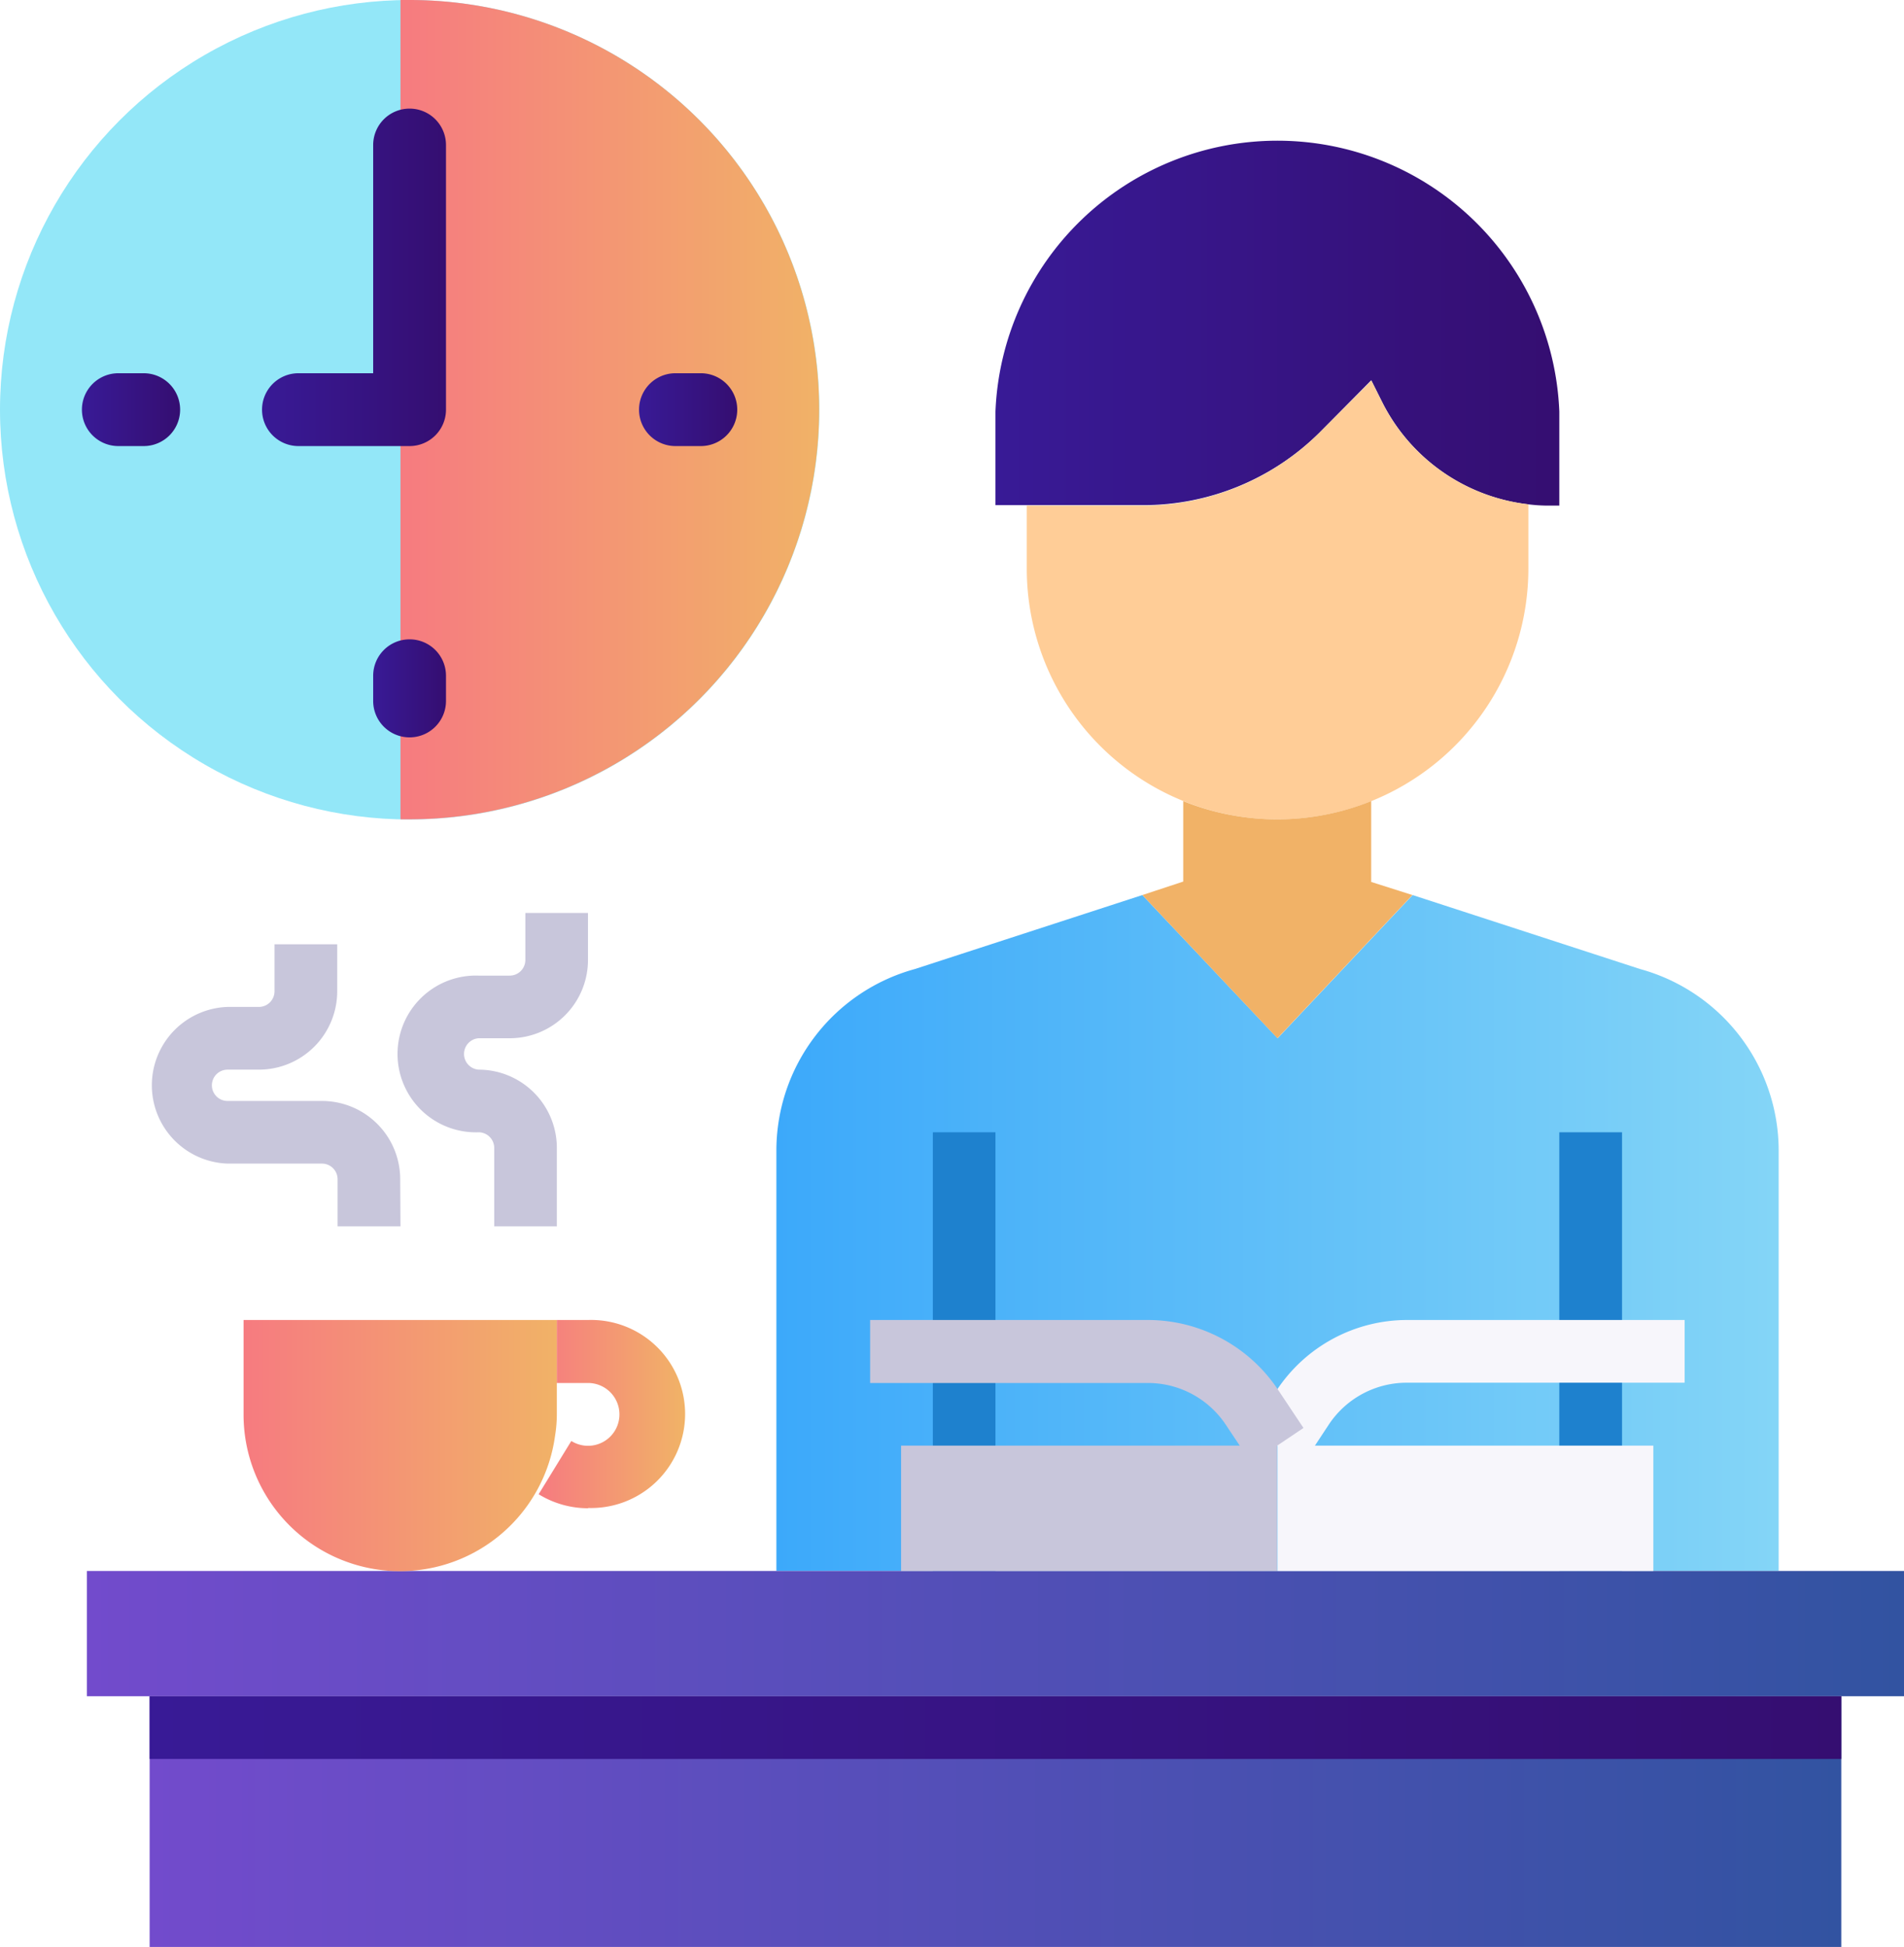 <svg xmlns="http://www.w3.org/2000/svg" xmlns:xlink="http://www.w3.org/1999/xlink" viewBox="0 0 209.19 213.87"><defs><linearGradient id="New_Gradient_Swatch_copy_6" x1="85.28" y1="135.45" x2="195.42" y2="135.45" gradientUnits="userSpaceOnUse"><stop offset="0" stop-color="#3ca9fa"/><stop offset="1" stop-color="#84d5f7"/></linearGradient><linearGradient id="New_Gradient_Swatch_copy_3" x1="9.55" y1="179.45" x2="209.19" y2="179.45" gradientUnits="userSpaceOnUse"><stop offset="0" stop-color="#724bcc"/><stop offset="1" stop-color="#3253a1"/></linearGradient><linearGradient id="New_Gradient_Swatch_copy_3-2" x1="16.44" y1="200.1" x2="202.3" y2="200.1" xlink:href="#New_Gradient_Swatch_copy_3"/><linearGradient id="New_Gradient_Swatch_copy_7" x1="109.37" y1="34.9" x2="171.32" y2="34.9" gradientUnits="userSpaceOnUse"><stop offset="0" stop-color="#381a96"/><stop offset="1" stop-color="#350e71"/></linearGradient><linearGradient id="New_Gradient_Swatch_copy_4" x1="26.76" y1="158.81" x2="61.18" y2="158.81" gradientUnits="userSpaceOnUse"><stop offset="0" stop-color="#f67b80"/><stop offset="1" stop-color="#f1b267"/></linearGradient><linearGradient id="New_Gradient_Swatch_copy_7-2" x1="16.44" y1="189.78" x2="202.3" y2="189.78" xlink:href="#New_Gradient_Swatch_copy_7"/><linearGradient id="New_Gradient_Swatch_copy_4-2" x1="59.18" y1="155.36" x2="74.95" y2="155.36" xlink:href="#New_Gradient_Swatch_copy_4"/><linearGradient id="New_Gradient_Swatch_copy_4-3" x1="43.97" y1="45.01" x2="90.02" y2="45.01" xlink:href="#New_Gradient_Swatch_copy_4"/><linearGradient id="New_Gradient_Swatch_copy_7-3" x1="70.23" y1="45.05" x2="80.97" y2="45.05" xlink:href="#New_Gradient_Swatch_copy_7"/><linearGradient id="New_Gradient_Swatch_copy_7-4" x1="9.05" y1="44.97" x2="19.79" y2="44.97" xlink:href="#New_Gradient_Swatch_copy_7"/><linearGradient id="New_Gradient_Swatch_copy_7-5" x1="40.99" y1="75.6" x2="48.96" y2="75.6" xlink:href="#New_Gradient_Swatch_copy_7"/><linearGradient id="New_Gradient_Swatch_copy_7-6" x1="28.81" y1="30.47" x2="49.03" y2="30.47" xlink:href="#New_Gradient_Swatch_copy_7"/></defs><g id="Слой_2" data-name="Слой 2"><g id="Layer_1" data-name="Layer 1"><path d="M180.2,106.45l-25-8.13-14.83,15.73L125.51,98.32l-25,8.13a20.68,20.68,0,0,0-15.21,19.93v46.19H195.42V126.38A20.69,20.69,0,0,0,180.2,106.45Z" style="fill:url(#New_Gradient_Swatch_copy_6)"/><path d="M171.32,124.38h6.89v48.19h-6.89Z" style="fill:#1e81ce"/><path d="M102.49,124.38h6.88v48.19h-6.88Z" style="fill:#1e81ce"/><path d="M209.19,172.57v13.76H9.55V172.57H209.19Z" style="fill:url(#New_Gradient_Swatch_copy_3)"/><path d="M16.44,186.33H202.3v27.54H16.44Z" style="fill:url(#New_Gradient_Swatch_copy_3-2)"/><path d="M171.32,45.21V55.54h-1a17.62,17.62,0,0,1-2.41-.14,20.6,20.6,0,0,1-16.08-11.29l-1.17-2.34L145,47.49a27.49,27.49,0,0,1-19.45,8H109.37V45.21a31,31,0,0,1,61.95,0Z" style="fill:url(#New_Gradient_Swatch_copy_7)"/><path d="M150.67,88a27.54,27.54,0,0,1-37.86-25.54V55.54h12.7a27.49,27.49,0,0,0,19.45-8l5.71-5.72,1.17,2.34A20.6,20.6,0,0,0,167.92,55.4l0,.14v6.88A27.55,27.55,0,0,1,150.67,88Z" style="fill:#ffcd97"/><path d="M155.18,98.32l-14.83,15.73L125.51,98.32,130,96.84V88a27.62,27.62,0,0,0,20.65,0v8.88Z" style="fill:#f1b267"/><path d="M61.18,145v10.33a15.07,15.07,0,0,1-.2,2.41,17.19,17.19,0,0,1-34.22-2.41V145Z" style="fill:url(#New_Gradient_Swatch_copy_4)"/><path d="M16.44,186.33H202.3v6.89H16.44Z" style="fill:url(#New_Gradient_Swatch_copy_7-2)"/><path d="M64.62,165.68a10.36,10.36,0,0,1-5.44-1.54l3.59-5.85a3.45,3.45,0,1,0,1.85-6.37H61.18V145h3.44a10.33,10.33,0,1,1,0,20.65Z" style="fill:url(#New_Gradient_Swatch_copy_4-2)"/><path d="M44,134.71H37.09v-5.17a1.72,1.72,0,0,0-1.72-1.72H25a8.61,8.61,0,0,1,0-17.21h3.44a1.72,1.72,0,0,0,1.72-1.72v-5.16h6.89v5.16a8.61,8.61,0,0,1-8.61,8.61H25a1.72,1.72,0,1,0,0,3.44H35.37a8.6,8.6,0,0,1,8.6,8.6Z" style="fill:#c8c6db"/><path d="M61.18,134.71H54.3V126.1a1.72,1.72,0,0,0-1.72-1.72,8.61,8.61,0,1,1,0-17.21H56a1.72,1.72,0,0,0,1.72-1.72v-5.16h6.88v5.16a8.6,8.6,0,0,1-8.6,8.6H52.58a1.73,1.73,0,0,0,0,3.45,8.6,8.6,0,0,1,8.6,8.6Z" style="fill:#c8c6db"/><path d="M143.21,160.71l-5.73-3.82,2.8-4.19A17.18,17.18,0,0,1,154.6,145h30.49v6.89H154.6a10.27,10.27,0,0,0-8.6,4.59Z" style="fill:#f7f6fb"/><path d="M137.48,160.71l-2.8-4.2a10.28,10.28,0,0,0-8.59-4.59H95.6V145h30.49a17.19,17.19,0,0,1,14.33,7.67l2.79,4.19Z" style="fill:#c8c6db"/><path d="M140.35,158.8h41.3v13.77h-41.3Z" style="fill:#f7f6fb"/><path d="M99,158.8h41.31v13.77H99Z" style="fill:#c8c6db"/><circle cx="45.01" cy="45.01" r="45.01" style="fill:#93e7f8"/><path d="M45,0c-.35,0-.69,0-1,0V90c.35,0,.69,0,1,0A45,45,0,0,0,45,0Z" style="fill:url(#New_Gradient_Swatch_copy_4-3)"/><path d="M74.21,49H77a4,4,0,1,0,0-8H74.21a4,4,0,0,0,0,8Z" style="fill:url(#New_Gradient_Swatch_copy_7-3)"/><path d="M19.79,45a4,4,0,0,0-4-4H13a4,4,0,1,0,0,8h2.77A4,4,0,0,0,19.79,45Z" style="fill:url(#New_Gradient_Swatch_copy_7-4)"/><path d="M45,70.23a4,4,0,0,0-4,4V77a4,4,0,1,0,8,0V74.21A4,4,0,0,0,45,70.23Z" style="fill:url(#New_Gradient_Swatch_copy_7-5)"/><path d="M32.79,49H45a4,4,0,0,0,4-4l0-29.07a4,4,0,0,0-4-4h0a4,4,0,0,0-4,4L41,41H32.79a4,4,0,0,0,0,8Z" style="fill:url(#New_Gradient_Swatch_copy_7-6)"/></g></g></svg>